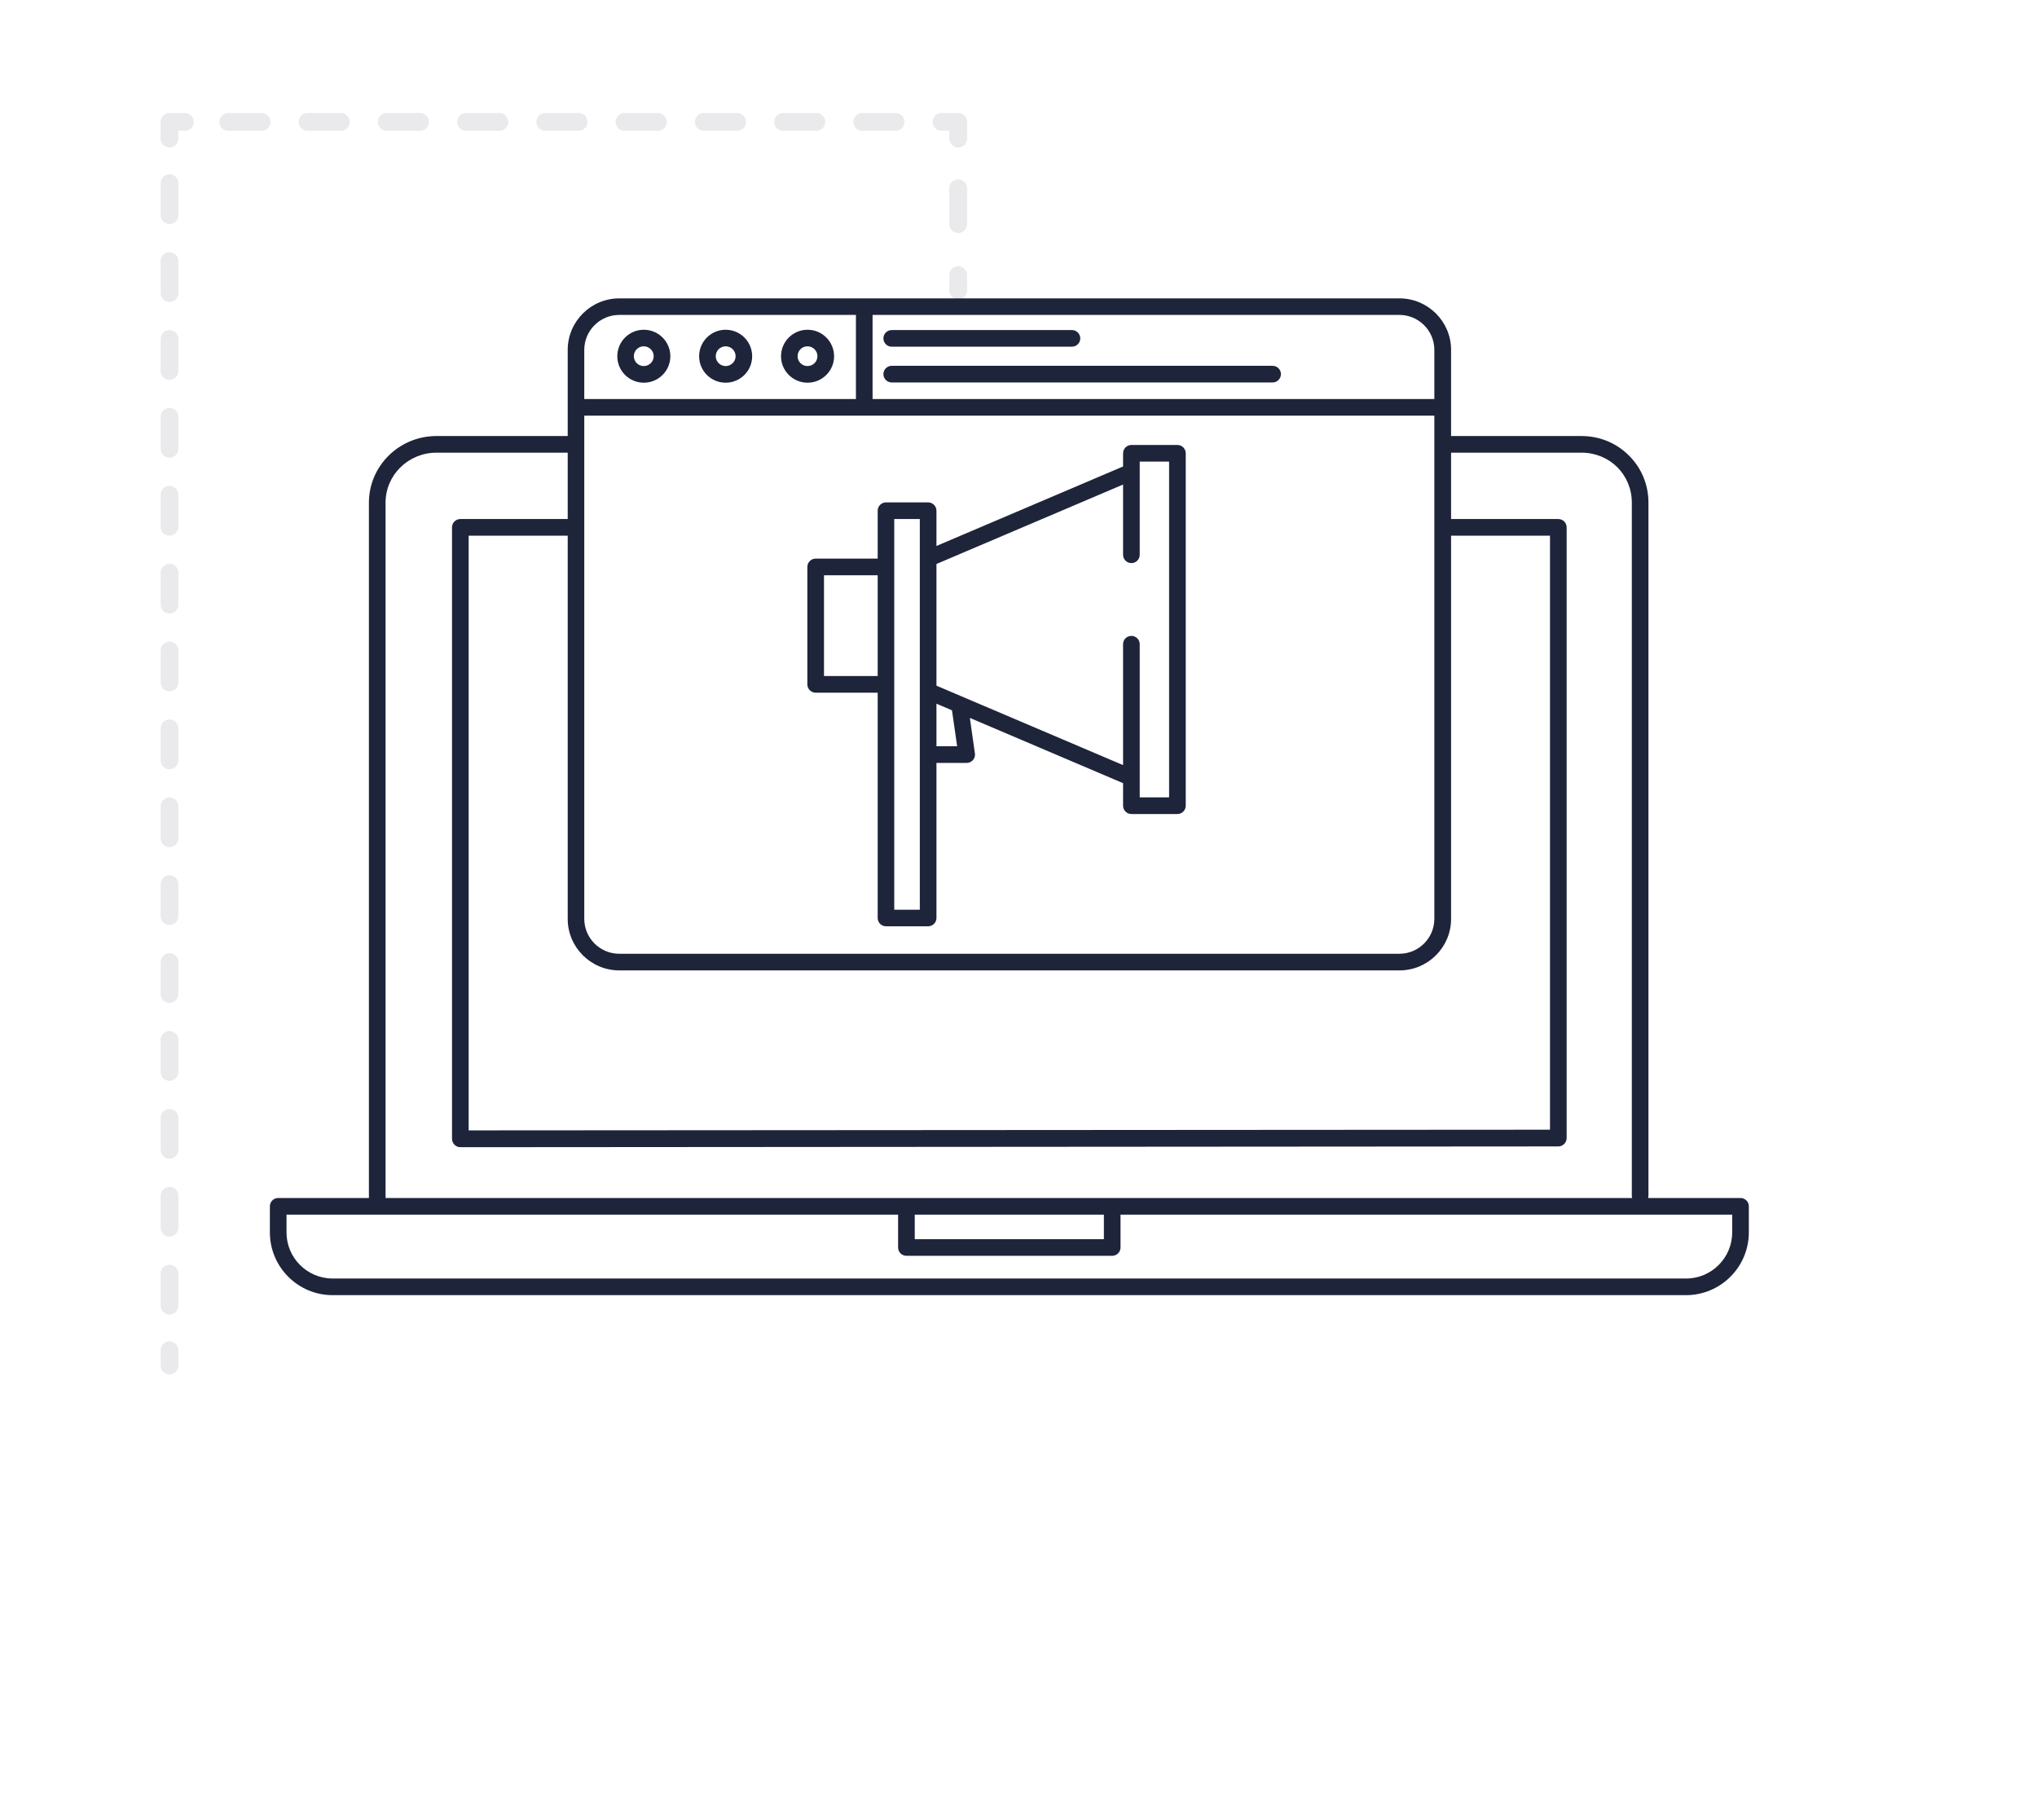 <svg xmlns="http://www.w3.org/2000/svg" xmlns:xlink="http://www.w3.org/1999/xlink" viewBox="0 0 705 630" width="705" height="630" preserveAspectRatio="xMidYMid meet" style="width: 100%; height: 100%; transform: translate3d(0px, 0px, 0px); content-visibility: visible;"><defs><clipPath id="__lottie_element_198"><rect width="705" height="630" x="0" y="0"></rect></clipPath></defs><g clip-path="url(#__lottie_element_198)"><g transform="matrix(1,0,0,1,349.334,275.782)" opacity="1" style="display: block;"><g opacity="1" transform="matrix(3,0,0,3,0,0)"><path fill="rgb(30,36,58)" fill-opacity="1" d=" M-9.189,-26.599 C-9.559,-26.599 -9.919,-26.819 -10.069,-27.179 C-10.279,-27.669 -10.049,-28.229 -9.569,-28.439 C-9.569,-28.439 13.651,-38.329 13.651,-38.329 C14.141,-38.539 14.701,-38.309 14.911,-37.829 C15.121,-37.339 14.891,-36.779 14.411,-36.569 C14.411,-36.569 -8.819,-26.679 -8.819,-26.679 C-8.939,-26.629 -9.069,-26.599 -9.189,-26.599 M30.371,-47.799 C30.371,-47.799 -13.569,-47.799 -13.569,-47.799 C-14.099,-47.799 -14.529,-48.229 -14.529,-48.759 C-14.529,-49.289 -14.099,-49.719 -13.569,-49.719 C-13.569,-49.719 30.371,-49.719 30.371,-49.719 C30.901,-49.719 31.331,-49.289 31.331,-48.759 C31.331,-48.229 30.901,-47.799 30.371,-47.799 M7.221,-51.924 C7.221,-51.924 -13.569,-51.924 -13.569,-51.924 C-14.099,-51.924 -14.529,-52.354 -14.529,-52.884 C-14.529,-53.414 -14.099,-53.844 -13.569,-53.844 C-13.569,-53.844 7.221,-53.844 7.221,-53.844 C7.751,-53.844 8.181,-53.414 8.181,-52.884 C8.181,-52.354 7.751,-51.924 7.221,-51.924 M-16.74,-44.635 C-17.27,-44.635 -17.7,-45.065 -17.7,-45.595 C-17.7,-45.595 -17.7,-55.905 -17.7,-55.905 C-17.7,-56.435 -17.27,-56.865 -16.74,-56.865 C-16.21,-56.865 -15.78,-56.435 -15.78,-55.905 C-15.78,-55.905 -15.78,-45.595 -15.78,-45.595 C-15.78,-45.065 -16.21,-44.635 -16.74,-44.635 M-23.28,-47.77 C-24.97,-47.77 -26.34,-49.14 -26.34,-50.82 C-26.34,-52.51 -24.97,-53.88 -23.28,-53.88 C-21.59,-53.88 -20.22,-52.51 -20.22,-50.82 C-20.22,-49.14 -21.59,-47.77 -23.28,-47.77 M-23.29,-51.97 C-23.92,-51.97 -24.43,-51.46 -24.43,-50.83 C-24.43,-50.2 -23.92,-49.69 -23.29,-49.69 C-22.66,-49.69 -22.14,-50.2 -22.14,-50.83 C-22.14,-51.46 -22.66,-51.97 -23.29,-51.97 M-32.73,-47.77 C-34.42,-47.77 -35.79,-49.14 -35.79,-50.82 C-35.79,-52.51 -34.42,-53.88 -32.73,-53.88 C-31.04,-53.88 -29.67,-52.51 -29.67,-50.82 C-29.67,-49.14 -31.04,-47.77 -32.73,-47.77 M-32.73,-51.97 C-33.36,-51.97 -33.87,-51.46 -33.87,-50.83 C-33.87,-50.2 -33.36,-49.69 -32.73,-49.69 C-32.1,-49.69 -31.58,-50.2 -31.58,-50.83 C-31.58,-51.46 -32.1,-51.97 -32.73,-51.97 M-42.17,-47.77 C-43.86,-47.77 -45.23,-49.14 -45.23,-50.82 C-45.23,-52.51 -43.86,-53.88 -42.17,-53.88 C-40.48,-53.88 -39.11,-52.51 -39.11,-50.82 C-39.11,-49.14 -40.48,-47.77 -42.17,-47.77 M-42.18,-51.97 C-42.81,-51.97 -43.32,-51.46 -43.32,-50.83 C-43.32,-50.2 -42.81,-49.69 -42.18,-49.69 C-41.55,-49.69 -41.03,-50.2 -41.03,-50.83 C-41.03,-51.46 -41.55,-51.97 -42.18,-51.97 M49.244,-43.969 C49.244,-43.969 -49.256,-43.969 -49.256,-43.969 C-49.786,-43.969 -50.216,-44.399 -50.216,-44.929 C-50.216,-45.459 -49.786,-45.889 -49.256,-45.889 C-49.256,-45.889 49.244,-45.889 49.244,-45.889 C49.774,-45.889 50.204,-45.459 50.204,-44.929 C50.204,-44.399 49.774,-43.969 49.244,-43.969 M14.031,-1.258 C13.901,-1.258 13.781,-1.288 13.651,-1.338 C13.651,-1.338 -9.569,-11.228 -9.569,-11.228 C-10.049,-11.438 -10.279,-11.998 -10.069,-12.488 C-9.869,-12.968 -9.299,-13.198 -8.819,-12.988 C-8.819,-12.988 14.411,-3.098 14.411,-3.098 C14.891,-2.888 15.121,-2.328 14.911,-1.838 C14.761,-1.478 14.401,-1.258 14.031,-1.258 M-14.894,-12.003 C-14.894,-12.003 -22.344,-12.003 -22.344,-12.003 C-22.874,-12.003 -23.304,-12.433 -23.304,-12.963 C-23.304,-12.963 -23.304,-26.513 -23.304,-26.513 C-23.304,-27.043 -22.874,-27.473 -22.344,-27.473 C-22.344,-27.473 -14.894,-27.473 -14.894,-27.473 C-14.374,-27.473 -13.944,-27.043 -13.944,-26.513 C-13.944,-25.983 -14.374,-25.553 -14.894,-25.553 C-14.894,-25.553 -21.384,-25.553 -21.384,-25.553 C-21.384,-25.553 -21.384,-13.923 -21.384,-13.923 C-21.384,-13.923 -14.894,-13.923 -14.894,-13.923 C-14.374,-13.923 -13.944,-13.493 -13.944,-12.963 C-13.944,-12.433 -14.374,-12.003 -14.894,-12.003 M19.39,1.995 C19.39,1.995 14.08,1.995 14.08,1.995 C13.55,1.995 13.12,1.565 13.12,1.035 C13.12,1.035 13.12,-17.605 13.12,-17.605 C13.12,-18.135 13.55,-18.555 14.08,-18.555 C14.61,-18.555 15.04,-18.135 15.04,-17.605 C15.04,-17.605 15.04,0.075 15.04,0.075 C15.04,0.075 18.43,0.075 18.43,0.075 C18.43,0.075 18.43,-38.665 18.43,-38.665 C18.43,-38.665 15.04,-38.665 15.04,-38.665 C15.04,-38.665 15.04,-27.915 15.04,-27.915 C15.04,-27.385 14.61,-26.955 14.08,-26.955 C13.55,-26.955 13.12,-27.385 13.12,-27.915 C13.12,-27.915 13.12,-39.625 13.12,-39.625 C13.12,-40.155 13.55,-40.585 14.08,-40.585 C14.08,-40.585 19.39,-40.585 19.39,-40.585 C19.92,-40.585 20.35,-40.155 20.35,-39.625 C20.35,-39.625 20.35,1.035 20.35,1.035 C20.35,1.565 19.92,1.995 19.39,1.995 M-4.923,-3.901 C-4.923,-3.901 -8.703,-3.901 -8.703,-3.901 C-9.233,-3.901 -9.663,-4.331 -9.663,-4.861 C-9.663,-5.391 -9.233,-5.821 -8.703,-5.821 C-8.703,-5.821 -6.023,-5.821 -6.023,-5.821 C-6.023,-5.821 -6.663,-10.271 -6.663,-10.271 C-6.733,-10.791 -6.373,-11.281 -5.843,-11.351 C-5.323,-11.421 -4.843,-11.061 -4.763,-10.541 C-4.763,-10.541 -3.973,-4.991 -3.973,-4.991 C-3.933,-4.721 -4.013,-4.441 -4.193,-4.231 C-4.383,-4.021 -4.643,-3.901 -4.923,-3.901 M-8.41,13.99 C-8.41,14.52 -8.84,14.95 -9.37,14.95 C-9.37,14.95 -14.23,14.95 -14.23,14.95 C-14.76,14.95 -15.19,14.52 -15.19,13.99 C-15.19,13.99 -15.19,-33 -15.19,-33 C-15.19,-33.53 -14.76,-33.96 -14.23,-33.96 C-14.23,-33.96 -9.37,-33.96 -9.37,-33.96 C-8.84,-33.96 -8.41,-33.53 -8.41,-33 C-8.41,-33 -8.41,13.99 -8.41,13.99z M-13.28,13.04 C-13.28,13.04 -10.33,13.04 -10.33,13.04 C-10.33,13.04 -10.33,-32.04 -10.33,-32.04 C-10.33,-32.04 -13.28,-32.04 -13.28,-32.04 C-13.28,-32.04 -13.28,13.04 -13.28,13.04z M45.01,20.04 C45.01,20.04 -45,20.04 -45,20.04 C-48.28,20.04 -50.95,17.37 -50.95,14.1 C-50.95,14.1 -50.95,-51.56 -50.95,-51.56 C-50.95,-54.83 -48.28,-57.5 -45,-57.5 C-45,-57.5 45.01,-57.5 45.01,-57.5 C48.29,-57.5 50.96,-54.83 50.96,-51.56 C50.96,-51.56 50.96,14.1 50.96,14.1 C50.96,17.37 48.29,20.04 45.01,20.04 C45.01,20.04 45.01,20.04 45.01,20.04z M-45.01,-55.59 C-47.23,-55.59 -49.04,-53.78 -49.04,-51.56 C-49.04,-51.56 -49.04,14.09 -49.04,14.09 C-49.04,16.31 -47.23,18.12 -45.01,18.12 C-45.01,18.12 45,18.12 45,18.12 C47.22,18.12 49.03,16.31 49.03,14.09 C49.03,14.09 49.03,-51.56 49.03,-51.56 C49.03,-53.78 47.22,-55.59 45,-55.59 C45,-55.59 -45.01,-55.59 -45.01,-55.59z M-63.338,40.44 C-63.598,40.44 -63.838,40.33 -64.018,40.15 C-64.198,39.97 -64.298,39.71 -64.298,39.45 C-64.298,39.45 -64.298,-31.08 -64.298,-31.08 C-64.298,-31.61 -63.868,-32.04 -63.338,-32.04 C-63.338,-32.04 -50.878,-32.04 -50.878,-32.04 C-50.348,-32.04 -49.918,-31.61 -49.918,-31.08 C-49.918,-30.55 -50.348,-30.12 -50.878,-30.12 C-50.878,-30.12 -62.378,-30.12 -62.378,-30.12 C-62.378,-30.12 -62.378,38.5 -62.378,38.5 C-62.378,38.5 62.372,38.42 62.372,38.42 C62.372,38.42 62.372,-30.12 62.372,-30.12 C62.372,-30.12 51.022,-30.12 51.022,-30.12 C50.492,-30.12 50.062,-30.55 50.062,-31.08 C50.062,-31.61 50.492,-32.04 51.022,-32.04 C51.022,-32.04 63.332,-32.04 63.332,-32.04 C63.862,-32.04 64.292,-31.61 64.292,-31.08 C64.292,-31.08 64.292,39.38 64.292,39.38 C64.292,39.91 63.862,40.35 63.332,40.35 C63.332,40.35 -63.338,40.44 -63.338,40.44 C-63.338,40.44 -63.338,40.44 -63.338,40.44z M-72.924,47.734 C-73.454,47.734 -73.884,47.304 -73.884,46.784 C-73.884,46.784 -73.884,-33.936 -73.884,-33.936 C-73.884,-38.166 -70.394,-41.616 -66.094,-41.616 C-66.094,-41.616 -50.884,-41.616 -50.884,-41.616 C-50.354,-41.616 -49.924,-41.186 -49.924,-40.656 C-49.924,-40.126 -50.354,-39.696 -50.884,-39.696 C-50.884,-39.696 -66.094,-39.696 -66.094,-39.696 C-69.334,-39.696 -71.964,-37.116 -71.964,-33.936 C-71.964,-33.936 -71.964,46.784 -71.964,46.784 C-71.964,47.304 -72.394,47.734 -72.924,47.734 M72.77,47.004 C72.24,47.004 71.81,46.574 71.81,46.044 C71.81,46.044 71.81,-33.936 71.81,-33.936 C71.81,-37.166 69.26,-39.696 66.01,-39.696 C66.01,-39.696 51.02,-39.696 51.02,-39.696 C50.49,-39.696 50.06,-40.126 50.06,-40.656 C50.06,-41.186 50.49,-41.616 51.02,-41.616 C51.02,-41.616 66.01,-41.616 66.01,-41.616 C68.08,-41.616 70.02,-40.826 71.47,-39.376 C72.93,-37.936 73.73,-35.996 73.73,-33.936 C73.73,-33.936 73.73,46.044 73.73,46.044 C73.73,46.574 73.3,47.004 72.77,47.004 M11.866,52.97 C11.866,52.97 -11.874,52.97 -11.874,52.97 C-12.404,52.97 -12.834,52.54 -12.834,52.01 C-12.834,52.01 -12.834,47.37 -12.834,47.37 C-12.834,46.84 -12.404,46.41 -11.874,46.41 C-11.344,46.41 -10.914,46.84 -10.914,47.37 C-10.914,47.37 -10.914,51.05 -10.914,51.05 C-10.914,51.05 10.906,51.05 10.906,51.05 C10.906,51.05 10.906,47.37 10.906,47.37 C10.906,46.84 11.336,46.41 11.866,46.41 C12.396,46.41 12.826,46.84 12.826,47.37 C12.826,47.37 12.826,52.01 12.826,52.01 C12.826,52.54 12.396,52.97 11.866,52.97 M78.07,57.51 C78.07,57.51 -78.08,57.51 -78.08,57.51 C-82.07,57.51 -85.31,54.26 -85.31,50.27 C-85.31,50.27 -85.31,47.26 -85.31,47.26 C-85.31,46.73 -84.88,46.3 -84.35,46.3 C-84.35,46.3 84.35,46.3 84.35,46.3 C84.88,46.3 85.31,46.73 85.31,47.26 C85.31,47.26 85.31,50.27 85.31,50.27 C85.31,54.26 82.06,57.51 78.07,57.51 C78.07,57.51 78.07,57.51 78.07,57.51z M-83.39,48.22 C-83.39,48.22 -83.39,50.28 -83.39,50.28 C-83.39,53.2 -81.01,55.59 -78.07,55.59 C-78.07,55.59 78.08,55.59 78.08,55.59 C81.01,55.59 83.39,53.2 83.39,50.28 C83.39,50.28 83.39,48.22 83.39,48.22 C83.39,48.22 -83.39,48.22 -83.39,48.22z"></path><g opacity="1" transform="matrix(1,0,0,1,-23.284,-50.824)"></g><g opacity="1" transform="matrix(1,0,0,1,-32.728,-50.824)"></g><g opacity="1" transform="matrix(1,0,0,1,-42.172,-50.824)"></g><g opacity="1" transform="matrix(1,0,0,1,0,0)"><g opacity="1" transform="matrix(1,0,0,1,-11.801,-9.5)"></g><g opacity="1" transform="matrix(1,0,0,1,0,-18.731)"></g><g opacity="1" transform="matrix(1,0,0,1,0,51.903)"></g></g></g></g><g transform="matrix(1,0,0,1,59.192,540.631)" opacity="1" style="display: none;"><g opacity="1" transform="matrix(3,0,0,3,0,0)"><path fill="rgb(30,36,58)" fill-opacity="1" d=" M10.006,9.277 C9.756,9.277 9.516,9.187 9.326,8.997 C9.326,8.997 8.766,8.437 8.766,8.437 C8.396,8.067 8.396,7.457 8.766,7.087 C9.146,6.717 9.746,6.717 10.126,7.087 C10.126,7.087 10.686,7.647 10.686,7.647 C11.056,8.017 11.056,8.627 10.686,8.997 C10.496,9.187 10.246,9.277 10.006,9.277 M-7.666,-8.368 C-7.916,-8.368 -8.156,-8.468 -8.346,-8.648 C-8.346,-8.648 -9.016,-9.328 -9.016,-9.328 C-9.386,-9.698 -9.386,-10.308 -9.016,-10.678 C-8.636,-11.048 -8.036,-11.048 -7.656,-10.678 C-7.656,-10.678 -6.986,-10.008 -6.986,-10.008 C-6.616,-9.638 -6.616,-9.028 -6.986,-8.648 C-7.176,-8.468 -7.426,-8.368 -7.666,-8.368 M17.38,16.657 C17.14,16.657 16.89,16.557 16.71,16.377 C16.71,16.377 12.96,12.627 12.96,12.627 C12.59,12.257 12.59,11.647 12.96,11.277 C13.33,10.907 13.94,10.907 14.32,11.277 C14.32,11.277 18.06,15.017 18.06,15.017 C18.44,15.397 18.44,15.997 18.06,16.377 C17.88,16.557 17.63,16.657 17.38,16.657 M-11.857,-12.562 C-12.107,-12.562 -12.347,-12.652 -12.537,-12.842 C-12.537,-12.842 -16.397,-16.702 -16.397,-16.702 C-16.767,-17.072 -16.767,-17.682 -16.397,-18.052 C-16.017,-18.422 -15.417,-18.422 -15.037,-18.052 C-15.037,-18.052 -11.187,-14.192 -11.187,-14.192 C-10.807,-13.822 -10.807,-13.212 -11.187,-12.842 C-11.367,-12.652 -11.617,-12.562 -11.857,-12.562 M9.369,19.71 C5.979,19.71 2.599,18.42 0.019,15.85 C0.019,15.85 -15.861,-0.02 -15.861,-0.02 C-18.361,-2.51 -19.731,-5.83 -19.731,-9.35 C-19.731,-12.88 -18.361,-16.2 -15.861,-18.69 C-15.201,-19.35 -14.321,-19.71 -13.391,-19.71 C-12.461,-19.71 -11.581,-19.35 -10.931,-18.69 C-10.931,-18.69 -6.391,-14.16 -6.391,-14.16 C-5.161,-12.93 -5.031,-10.97 -6.091,-9.58 C-6.091,-9.58 -7.541,-7.68 -7.541,-7.68 C-7.761,-7.39 -7.771,-6.99 -7.561,-6.68 C-3.701,-1.1 1.119,3.71 6.749,7.61 C7.049,7.82 7.459,7.81 7.749,7.59 C7.749,7.59 9.649,6.14 9.649,6.14 C11.039,5.09 13.009,5.22 14.239,6.45 C14.239,6.45 18.709,10.92 18.709,10.92 C20.069,12.28 20.069,14.49 18.709,15.85 C16.129,18.42 12.749,19.71 9.369,19.71 M-13.394,-17.795 C-13.814,-17.795 -14.204,-17.635 -14.504,-17.335 C-16.634,-15.205 -17.814,-12.365 -17.814,-9.355 C-17.814,-6.335 -16.634,-3.505 -14.504,-1.375 C-14.504,-1.375 1.376,14.495 1.376,14.495 C3.576,16.695 6.476,17.795 9.366,17.795 C12.256,17.795 15.156,16.695 17.356,14.495 C17.966,13.885 17.966,12.885 17.356,12.275 C17.356,12.275 12.876,7.805 12.876,7.805 C12.326,7.245 11.436,7.185 10.816,7.665 C10.816,7.665 8.906,9.115 8.906,9.115 C7.956,9.845 6.646,9.875 5.656,9.185 C-0.164,5.155 -5.144,0.185 -9.134,-5.595 C-9.824,-6.585 -9.794,-7.885 -9.064,-8.845 C-9.064,-8.845 -7.614,-10.745 -7.614,-10.745 C-7.134,-11.365 -7.194,-12.255 -7.754,-12.805 C-7.754,-12.805 -12.284,-17.335 -12.284,-17.335 C-12.574,-17.635 -12.974,-17.795 -13.394,-17.795"></path><g opacity="1" transform="matrix(1,0,0,1,0,0)"></g></g></g><g transform="matrix(1,0,0,1,195.148,257.449)" opacity="0.095" style="display: block;"><g opacity="1" transform="matrix(3,0,0,3,0,0)"><path fill="rgb(30,36,58)" fill-opacity="1" d=" M-45.495,72.778 C-46.065,72.778 -46.525,72.318 -46.525,71.748 C-46.525,71.748 -46.525,69.978 -46.525,69.978 C-46.525,69.408 -46.065,68.948 -45.495,68.948 C-44.925,68.948 -44.465,69.408 -44.465,69.978 C-44.465,69.978 -44.465,71.748 -44.465,71.748 C-44.465,72.318 -44.925,72.778 -45.495,72.778 M-45.5,65.86 C-46.07,65.86 -46.52,65.39 -46.52,64.82 C-46.52,64.82 -46.52,61.14 -46.52,61.14 C-46.52,60.57 -46.07,60.11 -45.5,60.11 C-44.93,60.11 -44.47,60.57 -44.47,61.14 C-44.47,61.14 -44.47,64.82 -44.47,64.82 C-44.47,65.39 -44.93,65.86 -45.5,65.86 M-45.5,56.87 C-46.07,56.87 -46.52,56.4 -46.52,55.83 C-46.52,55.83 -46.52,52.15 -46.52,52.15 C-46.52,51.58 -46.07,51.12 -45.5,51.12 C-44.93,51.12 -44.47,51.58 -44.47,52.15 C-44.47,52.15 -44.47,55.83 -44.47,55.83 C-44.47,56.4 -44.93,56.87 -45.5,56.87 M-45.5,47.89 C-46.07,47.89 -46.52,47.41 -46.52,46.85 C-46.52,46.85 -46.52,43.16 -46.52,43.16 C-46.52,42.6 -46.07,42.14 -45.5,42.14 C-44.93,42.14 -44.47,42.6 -44.47,43.16 C-44.47,43.16 -44.47,46.85 -44.47,46.85 C-44.47,47.41 -44.93,47.89 -45.5,47.89 M-45.5,38.9 C-46.07,38.9 -46.52,38.43 -46.52,37.86 C-46.52,37.86 -46.52,34.18 -46.52,34.18 C-46.52,33.61 -46.07,33.15 -45.5,33.15 C-44.93,33.15 -44.47,33.61 -44.47,34.18 C-44.47,34.18 -44.47,37.86 -44.47,37.86 C-44.47,38.43 -44.93,38.9 -45.5,38.9 M-45.5,29.91 C-46.07,29.91 -46.52,29.44 -46.52,28.87 C-46.52,28.87 -46.52,25.19 -46.52,25.19 C-46.52,24.62 -46.07,24.16 -45.5,24.16 C-44.93,24.16 -44.47,24.62 -44.47,25.19 C-44.47,25.19 -44.47,28.87 -44.47,28.87 C-44.47,29.44 -44.93,29.91 -45.5,29.91 M-45.5,20.92 C-46.07,20.92 -46.52,20.46 -46.52,19.89 C-46.52,19.89 -46.52,16.21 -46.52,16.21 C-46.52,15.63 -46.07,15.17 -45.5,15.17 C-44.93,15.17 -44.47,15.63 -44.47,16.21 C-44.47,16.21 -44.47,19.89 -44.47,19.89 C-44.47,20.46 -44.93,20.92 -45.5,20.92 M-45.5,11.94 C-46.07,11.94 -46.52,11.47 -46.52,10.9 C-46.52,10.9 -46.52,7.22 -46.52,7.22 C-46.52,6.65 -46.07,6.19 -45.5,6.19 C-44.93,6.19 -44.47,6.65 -44.47,7.22 C-44.47,7.22 -44.47,10.9 -44.47,10.9 C-44.47,11.47 -44.93,11.94 -45.5,11.94 M-45.5,2.95 C-46.07,2.95 -46.52,2.48 -46.52,1.91 C-46.52,1.91 -46.52,-1.77 -46.52,-1.77 C-46.52,-2.34 -46.07,-2.8 -45.5,-2.8 C-44.93,-2.8 -44.47,-2.34 -44.47,-1.77 C-44.47,-1.77 -44.47,1.91 -44.47,1.91 C-44.47,2.48 -44.93,2.95 -45.5,2.95 M-45.5,-6.04 C-46.07,-6.04 -46.52,-6.51 -46.52,-7.08 C-46.52,-7.08 -46.52,-10.76 -46.52,-10.76 C-46.52,-11.33 -46.07,-11.79 -45.5,-11.79 C-44.93,-11.79 -44.47,-11.33 -44.47,-10.76 C-44.47,-10.76 -44.47,-7.08 -44.47,-7.08 C-44.47,-6.51 -44.93,-6.04 -45.5,-6.04 M-45.5,-15.02 C-46.07,-15.02 -46.52,-15.49 -46.52,-16.06 C-46.52,-16.06 -46.52,-19.74 -46.52,-19.74 C-46.52,-20.31 -46.07,-20.77 -45.5,-20.77 C-44.93,-20.77 -44.47,-20.31 -44.47,-19.74 C-44.47,-19.74 -44.47,-16.06 -44.47,-16.06 C-44.47,-15.49 -44.93,-15.02 -45.5,-15.02 M-45.5,-24.01 C-46.07,-24.01 -46.52,-24.48 -46.52,-25.05 C-46.52,-25.05 -46.52,-28.73 -46.52,-28.73 C-46.52,-29.3 -46.07,-29.76 -45.5,-29.76 C-44.93,-29.76 -44.47,-29.3 -44.47,-28.73 C-44.47,-28.73 -44.47,-25.05 -44.47,-25.05 C-44.47,-24.48 -44.93,-24.01 -45.5,-24.01 M-45.5,-33 C-46.07,-33 -46.52,-33.47 -46.52,-34.04 C-46.52,-34.04 -46.52,-37.72 -46.52,-37.72 C-46.52,-38.29 -46.07,-38.75 -45.5,-38.75 C-44.93,-38.75 -44.47,-38.29 -44.47,-37.72 C-44.47,-37.72 -44.47,-34.04 -44.47,-34.04 C-44.47,-33.47 -44.93,-33 -45.5,-33 M-45.5,-41.98 C-46.07,-41.98 -46.52,-42.45 -46.52,-43.02 C-46.52,-43.02 -46.52,-46.7 -46.52,-46.7 C-46.52,-47.27 -46.07,-47.73 -45.5,-47.73 C-44.93,-47.73 -44.47,-47.27 -44.47,-46.7 C-44.47,-46.7 -44.47,-43.02 -44.47,-43.02 C-44.47,-42.45 -44.93,-41.98 -45.5,-41.98 M-45.5,-50.97 C-46.07,-50.97 -46.52,-51.44 -46.52,-52.01 C-46.52,-52.01 -46.52,-55.69 -46.52,-55.69 C-46.52,-56.26 -46.07,-56.72 -45.5,-56.72 C-44.93,-56.72 -44.47,-56.26 -44.47,-55.69 C-44.47,-55.69 -44.47,-52.01 -44.47,-52.01 C-44.47,-51.44 -44.93,-50.97 -45.5,-50.97 M-45.5,-59.96 C-46.07,-59.96 -46.52,-60.43 -46.52,-61 C-46.52,-61 -46.52,-64.68 -46.52,-64.68 C-46.52,-65.25 -46.07,-65.71 -45.5,-65.71 C-44.93,-65.71 -44.47,-65.25 -44.47,-64.68 C-44.47,-64.68 -44.47,-61 -44.47,-61 C-44.47,-60.43 -44.93,-59.96 -45.5,-59.96 M-45.49,-68.8 C-46.06,-68.8 -46.53,-69.26 -46.53,-69.83 C-46.53,-69.83 -46.53,-71.75 -46.53,-71.75 C-46.53,-72.32 -46.06,-72.78 -45.49,-72.78 C-45.49,-72.78 -43.72,-72.78 -43.72,-72.78 C-43.15,-72.78 -42.69,-72.32 -42.69,-71.75 C-42.69,-71.18 -43.15,-70.72 -43.72,-70.72 C-43.72,-70.72 -44.47,-70.72 -44.47,-70.72 C-44.47,-70.72 -44.47,-69.83 -44.47,-69.83 C-44.47,-69.26 -44.92,-68.8 -45.49,-68.8 M38.27,-70.72 C38.27,-70.72 34.43,-70.72 34.43,-70.72 C33.86,-70.72 33.4,-71.18 33.4,-71.75 C33.4,-72.32 33.86,-72.78 34.43,-72.78 C34.43,-72.78 38.27,-72.78 38.27,-72.78 C38.84,-72.78 39.3,-72.32 39.3,-71.75 C39.3,-71.18 38.84,-70.72 38.27,-70.72 M29.13,-70.72 C29.13,-70.72 25.29,-70.72 25.29,-70.72 C24.72,-70.72 24.26,-71.18 24.26,-71.75 C24.26,-72.32 24.72,-72.78 25.29,-72.78 C25.29,-72.78 29.13,-72.78 29.13,-72.78 C29.7,-72.78 30.16,-72.32 30.16,-71.75 C30.16,-71.18 29.7,-70.72 29.13,-70.72 M19.98,-70.72 C19.98,-70.72 16.14,-70.72 16.14,-70.72 C15.57,-70.72 15.12,-71.18 15.12,-71.75 C15.12,-72.32 15.57,-72.78 16.14,-72.78 C16.14,-72.78 19.98,-72.78 19.98,-72.78 C20.55,-72.78 21.02,-72.32 21.02,-71.75 C21.02,-71.18 20.55,-70.72 19.98,-70.72 M10.84,-70.72 C10.84,-70.72 7,-70.72 7,-70.72 C6.43,-70.72 5.97,-71.18 5.97,-71.75 C5.97,-72.32 6.43,-72.78 7,-72.78 C7,-72.78 10.84,-72.78 10.84,-72.78 C11.41,-72.78 11.87,-72.32 11.87,-71.75 C11.87,-71.18 11.41,-70.72 10.84,-70.72 M1.7,-70.72 C1.7,-70.72 -2.14,-70.72 -2.14,-70.72 C-2.71,-70.72 -3.17,-71.18 -3.17,-71.75 C-3.17,-72.32 -2.71,-72.78 -2.14,-72.78 C-2.14,-72.78 1.7,-72.78 1.7,-72.78 C2.27,-72.78 2.73,-72.32 2.73,-71.75 C2.73,-71.18 2.27,-70.72 1.7,-70.72 M-7.44,-70.72 C-7.44,-70.72 -11.28,-70.72 -11.28,-70.72 C-11.85,-70.72 -12.31,-71.18 -12.31,-71.75 C-12.31,-72.32 -11.85,-72.78 -11.28,-72.78 C-11.28,-72.78 -7.44,-72.78 -7.44,-72.78 C-6.87,-72.78 -6.41,-72.32 -6.41,-71.75 C-6.41,-71.18 -6.87,-70.72 -7.44,-70.72 M-16.59,-70.72 C-16.59,-70.72 -20.43,-70.72 -20.43,-70.72 C-21,-70.72 -21.46,-71.18 -21.46,-71.75 C-21.46,-72.32 -21,-72.78 -20.43,-72.78 C-20.43,-72.78 -16.59,-72.78 -16.59,-72.78 C-16.02,-72.78 -15.56,-72.32 -15.56,-71.75 C-15.56,-71.18 -16.02,-70.72 -16.59,-70.72 M-25.73,-70.72 C-25.73,-70.72 -29.57,-70.72 -29.57,-70.72 C-30.14,-70.72 -30.6,-71.18 -30.6,-71.75 C-30.6,-72.32 -30.14,-72.78 -29.57,-72.78 C-29.57,-72.78 -25.73,-72.78 -25.73,-72.78 C-25.16,-72.78 -24.7,-72.32 -24.7,-71.75 C-24.7,-71.18 -25.16,-70.72 -25.73,-70.72 M-34.87,-70.72 C-34.87,-70.72 -38.71,-70.72 -38.71,-70.72 C-39.28,-70.72 -39.74,-71.18 -39.74,-71.75 C-39.74,-72.32 -39.28,-72.78 -38.71,-72.78 C-38.71,-72.78 -34.87,-72.78 -34.87,-72.78 C-34.3,-72.78 -33.84,-72.32 -33.84,-71.75 C-33.84,-71.18 -34.3,-70.72 -34.87,-70.72 M45.49,-68.8 C44.92,-68.8 44.46,-69.26 44.46,-69.83 C44.46,-69.83 44.46,-70.72 44.46,-70.72 C44.46,-70.72 43.57,-70.72 43.57,-70.72 C43,-70.72 42.54,-71.18 42.54,-71.75 C42.54,-72.32 43,-72.78 43.57,-72.78 C43.57,-72.78 45.49,-72.78 45.49,-72.78 C46.06,-72.78 46.52,-72.32 46.52,-71.75 C46.52,-71.75 46.52,-69.83 46.52,-69.83 C46.52,-69.26 46.06,-68.8 45.49,-68.8 M45.49,-58.93 C44.92,-58.93 44.46,-59.39 44.46,-59.96 C44.46,-59.96 44.46,-64.09 44.46,-64.09 C44.46,-64.66 44.92,-65.12 45.49,-65.12 C46.06,-65.12 46.52,-64.66 46.52,-64.09 C46.52,-64.09 46.52,-59.96 46.52,-59.96 C46.52,-59.39 46.06,-58.93 45.49,-58.93 M45.49,-51.27 C44.92,-51.27 44.46,-51.73 44.46,-52.3 C44.46,-52.3 44.46,-54.07 44.46,-54.07 C44.46,-54.64 44.92,-55.1 45.49,-55.1 C46.06,-55.1 46.52,-54.64 46.52,-54.07 C46.52,-54.07 46.52,-52.3 46.52,-52.3 C46.52,-51.73 46.06,-51.27 45.49,-51.27"></path><g opacity="1" transform="matrix(1,0,0,1,0,0)"><g opacity="1" transform="matrix(1,0,0,1,0,-3.462)"><g opacity="1" transform="matrix(1,0,0,1,-45.493,3.536)"></g><g opacity="1" transform="matrix(1,0,0,1,-0.221,-68.285)"></g></g></g></g></g><g transform="matrix(1,0,0,1,633.091,64.407)" opacity="1" style="display: none;"><g opacity="1" transform="matrix(3,0,0,3,0,0)"><path fill="rgb(30,36,58)" fill-opacity="1" d=" M0.005,4.639 C-2.565,4.639 -4.645,2.559 -4.645,-0.001 C-4.645,-0.531 -4.215,-0.961 -3.685,-0.961 C-3.155,-0.961 -2.725,-0.531 -2.725,-0.001 C-2.725,1.499 -1.505,2.729 0.005,2.729 C1.505,2.729 2.725,1.499 2.725,-0.001 C2.725,-1.501 1.505,-2.721 0.005,-2.721 C-0.525,-2.721 -0.955,-3.151 -0.955,-3.681 C-0.955,-4.211 -0.525,-4.641 0.005,-4.641 C2.565,-4.641 4.645,-2.561 4.645,-0.001 C4.645,2.559 2.565,4.639 0.005,4.639 M0,8.5 C-4.69,8.5 -8.51,4.68 -8.51,-0.01 C-8.51,-4.7 -4.69,-8.51 0,-8.51 C4.7,-8.51 8.51,-4.7 8.51,-0.01 C8.51,4.68 4.7,8.5 0,8.5 M0,-6.59 C-3.63,-6.59 -6.59,-3.63 -6.59,0 C-6.59,3.63 -3.63,6.59 0,6.59 C3.63,6.59 6.59,3.63 6.59,0 C6.59,-3.63 3.63,-6.59 0,-6.59 M-0.003,11.471 C-5.033,11.471 -10.283,9.551 -15.193,5.921 C-18.883,3.201 -21.063,0.511 -21.153,0.401 C-21.443,0.031 -21.433,-0.489 -21.123,-0.839 C-21.023,-0.949 -18.693,-3.529 -14.943,-6.139 C-9.933,-9.629 -4.763,-11.469 -0.003,-11.469 C5.067,-11.469 10.337,-9.629 15.227,-6.139 C18.897,-3.519 21.057,-0.919 21.147,-0.809 C21.437,-0.449 21.437,0.071 21.127,0.421 C21.037,0.541 18.707,3.221 14.957,5.931 C9.947,9.551 4.777,11.471 -0.003,11.471 M-19.107,-0.174 C-17.067,2.076 -9.557,9.556 0.003,9.556 C9.093,9.556 16.973,2.026 19.113,-0.214 C17.073,-2.384 9.633,-9.554 0.003,-9.554 C-9.077,-9.554 -16.947,-2.334 -19.107,-0.174"></path><g opacity="1" transform="matrix(1,0,0,1,0,-0.005)"></g><g opacity="1" transform="matrix(1,0,0,1,0,0)"></g></g></g><g transform="matrix(1,0,0,1,469.43,71.377)" opacity="0.2" style="display: none;"><g opacity="1" transform="matrix(3,0,0,3,0,0)"><path fill="rgb(30,36,58)" fill-opacity="1" d=" M34.139,-8.695 C34.139,-8.695 32.219,-8.695 32.219,-8.695 C31.649,-8.695 31.189,-9.155 31.189,-9.725 C31.189,-10.295 31.649,-10.755 32.219,-10.755 C32.219,-10.755 34.139,-10.755 34.139,-10.755 C34.709,-10.755 35.169,-10.295 35.169,-9.725 C35.169,-9.155 34.709,-8.695 34.139,-8.695 M27.5,-8.69 C27.5,-8.69 23.96,-8.69 23.96,-8.69 C23.39,-8.69 22.93,-9.15 22.93,-9.72 C22.93,-10.29 23.39,-10.75 23.96,-10.75 C23.96,-10.75 27.5,-10.75 27.5,-10.75 C28.07,-10.75 28.53,-10.29 28.53,-9.72 C28.53,-9.15 28.07,-8.69 27.5,-8.69 M18.95,-8.69 C18.95,-8.69 15.41,-8.69 15.41,-8.69 C14.84,-8.69 14.38,-9.15 14.38,-9.72 C14.38,-10.29 14.84,-10.75 15.41,-10.75 C15.41,-10.75 18.95,-10.75 18.95,-10.75 C19.52,-10.75 19.98,-10.29 19.98,-9.72 C19.98,-9.15 19.52,-8.69 18.95,-8.69 M10.39,-8.69 C10.39,-8.69 6.86,-8.69 6.86,-8.69 C6.28,-8.69 5.82,-9.15 5.82,-9.72 C5.82,-10.29 6.28,-10.75 6.86,-10.75 C6.86,-10.75 10.39,-10.75 10.39,-10.75 C10.96,-10.75 11.42,-10.29 11.42,-9.72 C11.42,-9.15 10.96,-8.69 10.39,-8.69 M1.84,-8.69 C1.84,-8.69 -1.7,-8.69 -1.7,-8.69 C-2.27,-8.69 -2.73,-9.15 -2.73,-9.72 C-2.73,-10.29 -2.27,-10.75 -1.7,-10.75 C-1.7,-10.75 1.84,-10.75 1.84,-10.75 C2.41,-10.75 2.87,-10.29 2.87,-9.72 C2.87,-9.15 2.41,-8.69 1.84,-8.69 M-6.71,-8.69 C-6.71,-8.69 -10.25,-8.69 -10.25,-8.69 C-10.82,-8.69 -11.28,-9.15 -11.28,-9.72 C-11.28,-10.29 -10.82,-10.75 -10.25,-10.75 C-10.25,-10.75 -6.71,-10.75 -6.71,-10.75 C-6.14,-10.75 -5.68,-10.29 -5.68,-9.72 C-5.68,-9.15 -6.14,-8.69 -6.71,-8.69 M-15.26,-8.69 C-15.26,-8.69 -18.8,-8.69 -18.8,-8.69 C-19.37,-8.69 -19.83,-9.15 -19.83,-9.72 C-19.83,-10.29 -19.37,-10.75 -18.8,-10.75 C-18.8,-10.75 -15.26,-10.75 -15.26,-10.75 C-14.69,-10.75 -14.23,-10.29 -14.23,-9.72 C-14.23,-9.15 -14.69,-8.69 -15.26,-8.69 M-23.82,-8.69 C-23.82,-8.69 -27.36,-8.69 -27.36,-8.69 C-27.93,-8.69 -28.39,-9.15 -28.39,-9.72 C-28.39,-10.29 -27.93,-10.75 -27.36,-10.75 C-27.36,-10.75 -23.82,-10.75 -23.82,-10.75 C-23.25,-10.75 -22.79,-10.29 -22.79,-9.72 C-22.79,-9.15 -23.25,-8.69 -23.82,-8.69 M-34.14,-6.78 C-34.71,-6.78 -35.17,-7.24 -35.17,-7.8 C-35.17,-7.8 -35.17,-9.73 -35.17,-9.73 C-35.17,-10.3 -34.71,-10.76 -34.14,-10.76 C-34.14,-10.76 -32.37,-10.76 -32.37,-10.76 C-31.8,-10.76 -31.34,-10.3 -31.34,-9.73 C-31.34,-9.15 -31.8,-8.69 -32.37,-8.69 C-32.37,-8.69 -33.11,-8.69 -33.11,-8.69 C-33.11,-8.69 -33.11,-7.8 -33.11,-7.8 C-33.11,-7.24 -33.57,-6.78 -34.14,-6.78 M-35.17,2.07 C-35.17,2.07 -35.17,-2.06 -35.17,-2.06 C-35.17,-2.63 -34.71,-3.09 -34.14,-3.09 C-33.57,-3.09 -33.11,-2.63 -33.11,-2.06 C-33.11,-2.06 -33.11,2.07 -33.11,2.07 C-33.11,2.64 -33.57,3.1 -34.14,3.1 C-34.71,3.1 -35.17,2.64 -35.17,2.07z M-34.14,10.75 C-34.71,10.75 -35.17,10.29 -35.17,9.72 C-35.17,9.72 -35.17,7.95 -35.17,7.95 C-35.17,7.38 -34.71,6.92 -34.14,6.92 C-33.57,6.92 -33.11,7.38 -33.11,7.95 C-33.11,7.95 -33.11,9.72 -33.11,9.72 C-33.11,10.29 -33.57,10.75 -34.14,10.75"></path><g opacity="1" transform="matrix(1,0,0,1,-3.318,0)"><g opacity="1" transform="matrix(1,0,0,1,3.392,-9.723)"></g></g></g></g><g transform="matrix(1,0,0,1,632.673,553.593)" opacity="1" style="display: none;"><g opacity="1" transform="matrix(3,0,0,3,0,0)"><path fill="rgb(30,36,58)" fill-opacity="1" d=" M0.002,4.282 C-0.228,4.282 -0.458,4.212 -0.648,4.062 C-0.648,4.062 -22.338,-13.278 -22.338,-13.278 C-22.788,-13.638 -22.858,-14.288 -22.498,-14.728 C-22.148,-15.178 -21.498,-15.248 -21.048,-14.888 C-21.048,-14.888 0.002,1.932 0.002,1.932 C0.002,1.932 20.932,-14.888 20.932,-14.888 C21.382,-15.248 22.032,-15.178 22.382,-14.738 C22.742,-14.288 22.672,-13.638 22.232,-13.288 C22.232,-13.288 0.642,4.062 0.642,4.062 C0.462,4.212 0.232,4.282 0.002,4.282 M20.761,15.471 C20.761,15.471 -20.759,15.471 -20.759,15.471 C-22.059,15.471 -23.109,14.411 -23.109,13.121 C-23.109,13.121 -23.109,-13.119 -23.109,-13.119 C-23.109,-14.419 -22.059,-15.469 -20.759,-15.469 C-20.759,-15.469 20.761,-15.469 20.761,-15.469 C22.051,-15.469 23.111,-14.419 23.111,-13.119 C23.111,-13.119 23.111,13.121 23.111,13.121 C23.111,14.411 22.051,15.471 20.761,15.471 C20.761,15.471 20.761,15.471 20.761,15.471z M-20.755,-13.406 C-20.915,-13.406 -21.045,-13.276 -21.045,-13.116 C-21.045,-13.116 -21.045,13.124 -21.045,13.124 C-21.045,13.274 -20.915,13.404 -20.755,13.404 C-20.755,13.404 20.755,13.404 20.755,13.404 C20.915,13.404 21.045,13.274 21.045,13.124 C21.045,13.124 21.045,-13.116 21.045,-13.116 C21.045,-13.276 20.915,-13.406 20.755,-13.406 C20.755,-13.406 -20.755,-13.406 -20.755,-13.406z"></path><g opacity="1" transform="matrix(1,0,0,1,0,0)"></g></g></g><g transform="matrix(1,0,0,1,517.43,289.05)" opacity="0.2" style="display: none;"><g opacity="1" transform="matrix(3,0,0,3,0,0)"><path fill="rgb(30,36,58)" fill-opacity="1" d=" M38.338,74.472 C37.768,74.472 37.308,74.012 37.308,73.442 C37.308,73.442 37.308,71.672 37.308,71.672 C37.308,71.102 37.768,70.642 38.338,70.642 C38.908,70.642 39.368,71.102 39.368,71.672 C39.368,71.672 39.368,73.442 39.368,73.442 C39.368,74.012 38.908,74.472 38.338,74.472 M38.34,67.25 C37.77,67.25 37.31,66.79 37.31,66.22 C37.31,66.22 37.31,62.39 37.31,62.39 C37.31,61.82 37.77,61.36 38.34,61.36 C38.91,61.36 39.37,61.82 39.37,62.39 C39.37,62.39 39.37,66.22 39.37,66.22 C39.37,66.79 38.91,67.25 38.34,67.25 M38.34,58.12 C37.77,58.12 37.31,57.66 37.31,57.09 C37.31,57.09 37.31,53.26 37.31,53.26 C37.31,52.69 37.77,52.23 38.34,52.23 C38.91,52.23 39.37,52.69 39.37,53.26 C39.37,53.26 39.37,57.09 39.37,57.09 C39.37,57.66 38.91,58.12 38.34,58.12 M38.34,48.98 C37.77,48.98 37.31,48.52 37.31,47.95 C37.31,47.95 37.31,44.12 37.31,44.12 C37.31,43.55 37.77,43.09 38.34,43.09 C38.91,43.09 39.37,43.55 39.37,44.12 C39.37,44.12 39.37,47.95 39.37,47.95 C39.37,48.52 38.91,48.98 38.34,48.98 M38.34,39.85 C37.77,39.85 37.31,39.39 37.31,38.82 C37.31,38.82 37.31,34.99 37.31,34.99 C37.31,34.42 37.77,33.96 38.34,33.96 C38.91,33.96 39.37,34.42 39.37,34.99 C39.37,34.99 39.37,38.82 39.37,38.82 C39.37,39.39 38.91,39.85 38.34,39.85 M38.34,30.72 C37.77,30.72 37.31,30.26 37.31,29.68 C37.31,29.68 37.31,25.85 37.31,25.85 C37.31,25.28 37.77,24.82 38.34,24.82 C38.91,24.82 39.37,25.28 39.37,25.85 C39.37,25.85 39.37,29.68 39.37,29.68 C39.37,30.26 38.91,30.72 38.34,30.72 M38.34,21.58 C37.77,21.58 37.31,21.12 37.31,20.55 C37.31,20.55 37.31,16.72 37.31,16.72 C37.31,16.15 37.77,15.69 38.34,15.69 C38.91,15.69 39.37,16.15 39.37,16.72 C39.37,16.72 39.37,20.55 39.37,20.55 C39.37,21.12 38.91,21.58 38.34,21.58 M38.34,12.45 C37.77,12.45 37.31,11.99 37.31,11.42 C37.31,11.42 37.31,7.59 37.31,7.59 C37.31,7.02 37.77,6.56 38.34,6.56 C38.91,6.56 39.37,7.02 39.37,7.59 C39.37,7.59 39.37,11.42 39.37,11.42 C39.37,11.99 38.91,12.45 38.34,12.45 M38.34,3.31 C37.77,3.31 37.31,2.85 37.31,2.28 C37.31,2.28 37.31,-1.55 37.31,-1.55 C37.31,-2.12 37.77,-2.58 38.34,-2.58 C38.91,-2.58 39.37,-2.12 39.37,-1.55 C39.37,-1.55 39.37,2.28 39.37,2.28 C39.37,2.85 38.91,3.31 38.34,3.31 M38.34,-5.82 C37.77,-5.82 37.31,-6.28 37.31,-6.85 C37.31,-6.85 37.31,-10.68 37.31,-10.68 C37.31,-11.25 37.77,-11.71 38.34,-11.71 C38.91,-11.71 39.37,-11.25 39.37,-10.68 C39.37,-10.68 39.37,-6.85 39.37,-6.85 C39.37,-6.28 38.91,-5.82 38.34,-5.82 M38.34,-14.96 C37.77,-14.96 37.31,-15.42 37.31,-15.99 C37.31,-15.99 37.31,-19.82 37.31,-19.82 C37.31,-20.39 37.77,-20.85 38.34,-20.85 C38.91,-20.85 39.37,-20.39 39.37,-19.82 C39.37,-19.82 39.37,-15.99 39.37,-15.99 C39.37,-15.42 38.91,-14.96 38.34,-14.96 M38.34,-24.09 C37.77,-24.09 37.31,-24.55 37.31,-25.12 C37.31,-25.12 37.31,-28.95 37.31,-28.95 C37.31,-29.52 37.77,-29.98 38.34,-29.98 C38.91,-29.98 39.37,-29.52 39.37,-28.95 C39.37,-28.95 39.37,-25.12 39.37,-25.12 C39.37,-24.55 38.91,-24.09 38.34,-24.09 M38.34,-33.22 C37.77,-33.22 37.31,-33.68 37.31,-34.25 C37.31,-34.25 37.31,-38.08 37.31,-38.08 C37.31,-38.65 37.77,-39.11 38.34,-39.11 C38.91,-39.11 39.37,-38.65 39.37,-38.08 C39.37,-38.08 39.37,-34.25 39.37,-34.25 C39.37,-33.68 38.91,-33.22 38.34,-33.22 M38.34,-42.36 C37.77,-42.36 37.31,-42.82 37.31,-43.39 C37.31,-43.39 37.31,-47.22 37.31,-47.22 C37.31,-47.79 37.77,-48.25 38.34,-48.25 C38.91,-48.25 39.37,-47.79 39.37,-47.22 C39.37,-47.22 39.37,-43.39 39.37,-43.39 C39.37,-42.82 38.91,-42.36 38.34,-42.36 M38.34,-51.49 C37.77,-51.49 37.31,-51.95 37.31,-52.52 C37.31,-52.52 37.31,-53.41 37.31,-53.41 C37.31,-53.41 36.42,-53.41 36.42,-53.41 C35.85,-53.41 35.39,-53.87 35.39,-54.44 C35.39,-55.01 35.85,-55.47 36.42,-55.47 C36.42,-55.47 38.34,-55.47 38.34,-55.47 C38.91,-55.47 39.37,-55.01 39.37,-54.44 C39.37,-54.44 39.37,-52.52 39.37,-52.52 C39.37,-51.95 38.91,-51.49 38.34,-51.49 M31.85,-53.41 C31.85,-53.41 28.46,-53.41 28.46,-53.41 C27.89,-53.41 27.43,-53.87 27.43,-54.44 C27.43,-55.01 27.89,-55.47 28.46,-55.47 C28.46,-55.47 31.85,-55.47 31.85,-55.47 C32.42,-55.47 32.89,-55.01 32.89,-54.44 C32.89,-53.87 32.42,-53.41 31.85,-53.41 M23.74,-53.41 C23.74,-53.41 20.35,-53.41 20.35,-53.41 C19.78,-53.41 19.32,-53.87 19.32,-54.44 C19.32,-55.01 19.78,-55.47 20.35,-55.47 C20.35,-55.47 23.74,-55.47 23.74,-55.47 C24.31,-55.47 24.78,-55.01 24.78,-54.44 C24.78,-53.87 24.31,-53.41 23.74,-53.41 M15.63,-53.41 C15.63,-53.41 12.24,-53.41 12.24,-53.41 C11.67,-53.41 11.21,-53.87 11.21,-54.44 C11.21,-55.01 11.67,-55.47 12.24,-55.47 C12.24,-55.47 15.63,-55.47 15.63,-55.47 C16.2,-55.47 16.67,-55.01 16.67,-54.44 C16.67,-53.87 16.2,-53.41 15.63,-53.41 M7.52,-53.41 C7.52,-53.41 5.75,-53.41 5.75,-53.41 C5.18,-53.41 4.72,-53.87 4.72,-54.44 C4.72,-54.44 4.72,-56.21 4.72,-56.21 C4.72,-56.78 5.18,-57.24 5.75,-57.24 C6.32,-57.24 6.78,-56.78 6.78,-56.21 C6.78,-56.21 6.78,-55.47 6.78,-55.47 C6.78,-55.47 7.52,-55.47 7.52,-55.47 C8.09,-55.47 8.55,-55.01 8.55,-54.44 C8.55,-53.87 8.09,-53.41 7.52,-53.41 M5.75,-60.92 C5.18,-60.92 4.72,-61.38 4.72,-61.95 C4.72,-61.95 4.72,-65.93 4.72,-65.93 C4.72,-66.5 5.18,-66.96 5.75,-66.96 C6.32,-66.96 6.78,-66.5 6.78,-65.93 C6.78,-65.93 6.78,-61.95 6.78,-61.95 C6.78,-61.38 6.32,-60.92 5.75,-60.92 M5.75,-70.49 C5.18,-70.49 4.72,-70.95 4.72,-71.52 C4.72,-71.52 4.72,-72.41 4.72,-72.41 C4.72,-72.41 3.83,-72.41 3.83,-72.41 C3.26,-72.41 2.8,-72.87 2.8,-73.44 C2.8,-74.01 3.26,-74.47 3.83,-74.47 C3.83,-74.47 5.75,-74.47 5.75,-74.47 C6.32,-74.47 6.78,-74.01 6.78,-73.44 C6.78,-73.44 6.78,-71.52 6.78,-71.52 C6.78,-70.95 6.32,-70.49 5.75,-70.49 M-1.18,-72.41 C-1.18,-72.41 -4.87,-72.41 -4.87,-72.41 C-5.44,-72.41 -5.9,-72.87 -5.9,-73.44 C-5.9,-74.01 -5.44,-74.47 -4.87,-74.47 C-4.87,-74.47 -1.18,-74.47 -1.18,-74.47 C-0.61,-74.47 -0.15,-74.01 -0.15,-73.44 C-0.15,-72.87 -0.61,-72.41 -1.18,-72.41 M-10.03,-72.41 C-10.03,-72.41 -13.72,-72.41 -13.72,-72.41 C-14.29,-72.41 -14.75,-72.87 -14.75,-73.44 C-14.75,-74.01 -14.29,-74.47 -13.72,-74.47 C-13.72,-74.47 -10.03,-74.47 -10.03,-74.47 C-9.46,-74.47 -9,-74.01 -9,-73.44 C-9,-72.87 -9.46,-72.41 -10.03,-72.41 M-18.87,-72.41 C-18.87,-72.41 -22.56,-72.41 -22.56,-72.41 C-23.13,-72.41 -23.59,-72.87 -23.59,-73.44 C-23.59,-74.01 -23.13,-74.47 -22.56,-74.47 C-22.56,-74.47 -18.87,-74.47 -18.87,-74.47 C-18.3,-74.47 -17.84,-74.01 -17.84,-73.44 C-17.84,-72.87 -18.3,-72.41 -18.87,-72.41 M-27.72,-72.41 C-27.72,-72.41 -31.41,-72.41 -31.41,-72.41 C-31.98,-72.41 -32.44,-72.87 -32.44,-73.44 C-32.44,-74.01 -31.98,-74.47 -31.41,-74.47 C-31.41,-74.47 -27.72,-74.47 -27.72,-74.47 C-27.15,-74.47 -26.69,-74.01 -26.69,-73.44 C-26.69,-72.87 -27.15,-72.41 -27.72,-72.41 M-38.34,-70.49 C-38.91,-70.49 -39.37,-70.95 -39.37,-71.52 C-39.37,-71.52 -39.37,-73.44 -39.37,-73.44 C-39.37,-74.01 -38.91,-74.47 -38.34,-74.47 C-38.34,-74.47 -36.57,-74.47 -36.57,-74.47 C-36,-74.47 -35.54,-74.01 -35.54,-73.44 C-35.54,-72.87 -36,-72.41 -36.57,-72.41 C-36.57,-72.41 -37.31,-72.41 -37.31,-72.41 C-37.31,-72.41 -37.31,-71.52 -37.31,-71.52 C-37.31,-70.95 -37.77,-70.49 -38.34,-70.49 M-38.34,-61.8 C-38.91,-61.8 -39.37,-62.26 -39.37,-62.83 C-39.37,-62.83 -39.37,-64.6 -39.37,-64.6 C-39.37,-65.17 -38.91,-65.63 -38.34,-65.63 C-37.77,-65.63 -37.31,-65.17 -37.31,-64.6 C-37.31,-64.6 -37.31,-62.83 -37.31,-62.83 C-37.31,-62.26 -37.77,-61.8 -38.34,-61.8"></path><g opacity="1" transform="matrix(1,0,0,1,0,-3.609)"><g opacity="1" transform="matrix(1,0,0,1,38.341,13.112)"></g><g opacity="1" transform="matrix(1,0,0,1,0,-59.372)"><g opacity="1" transform="matrix(1,0,0,1,-3.244,-0.958)"><g opacity="1" transform="matrix(1,0,0,1,25.29,9.502)"></g><g opacity="1" transform="matrix(1,0,0,1,-12.166,0)"><g opacity="1" transform="matrix(1,0,0,1,-0.885,-9.502)"></g></g></g></g></g></g></g></g></svg>